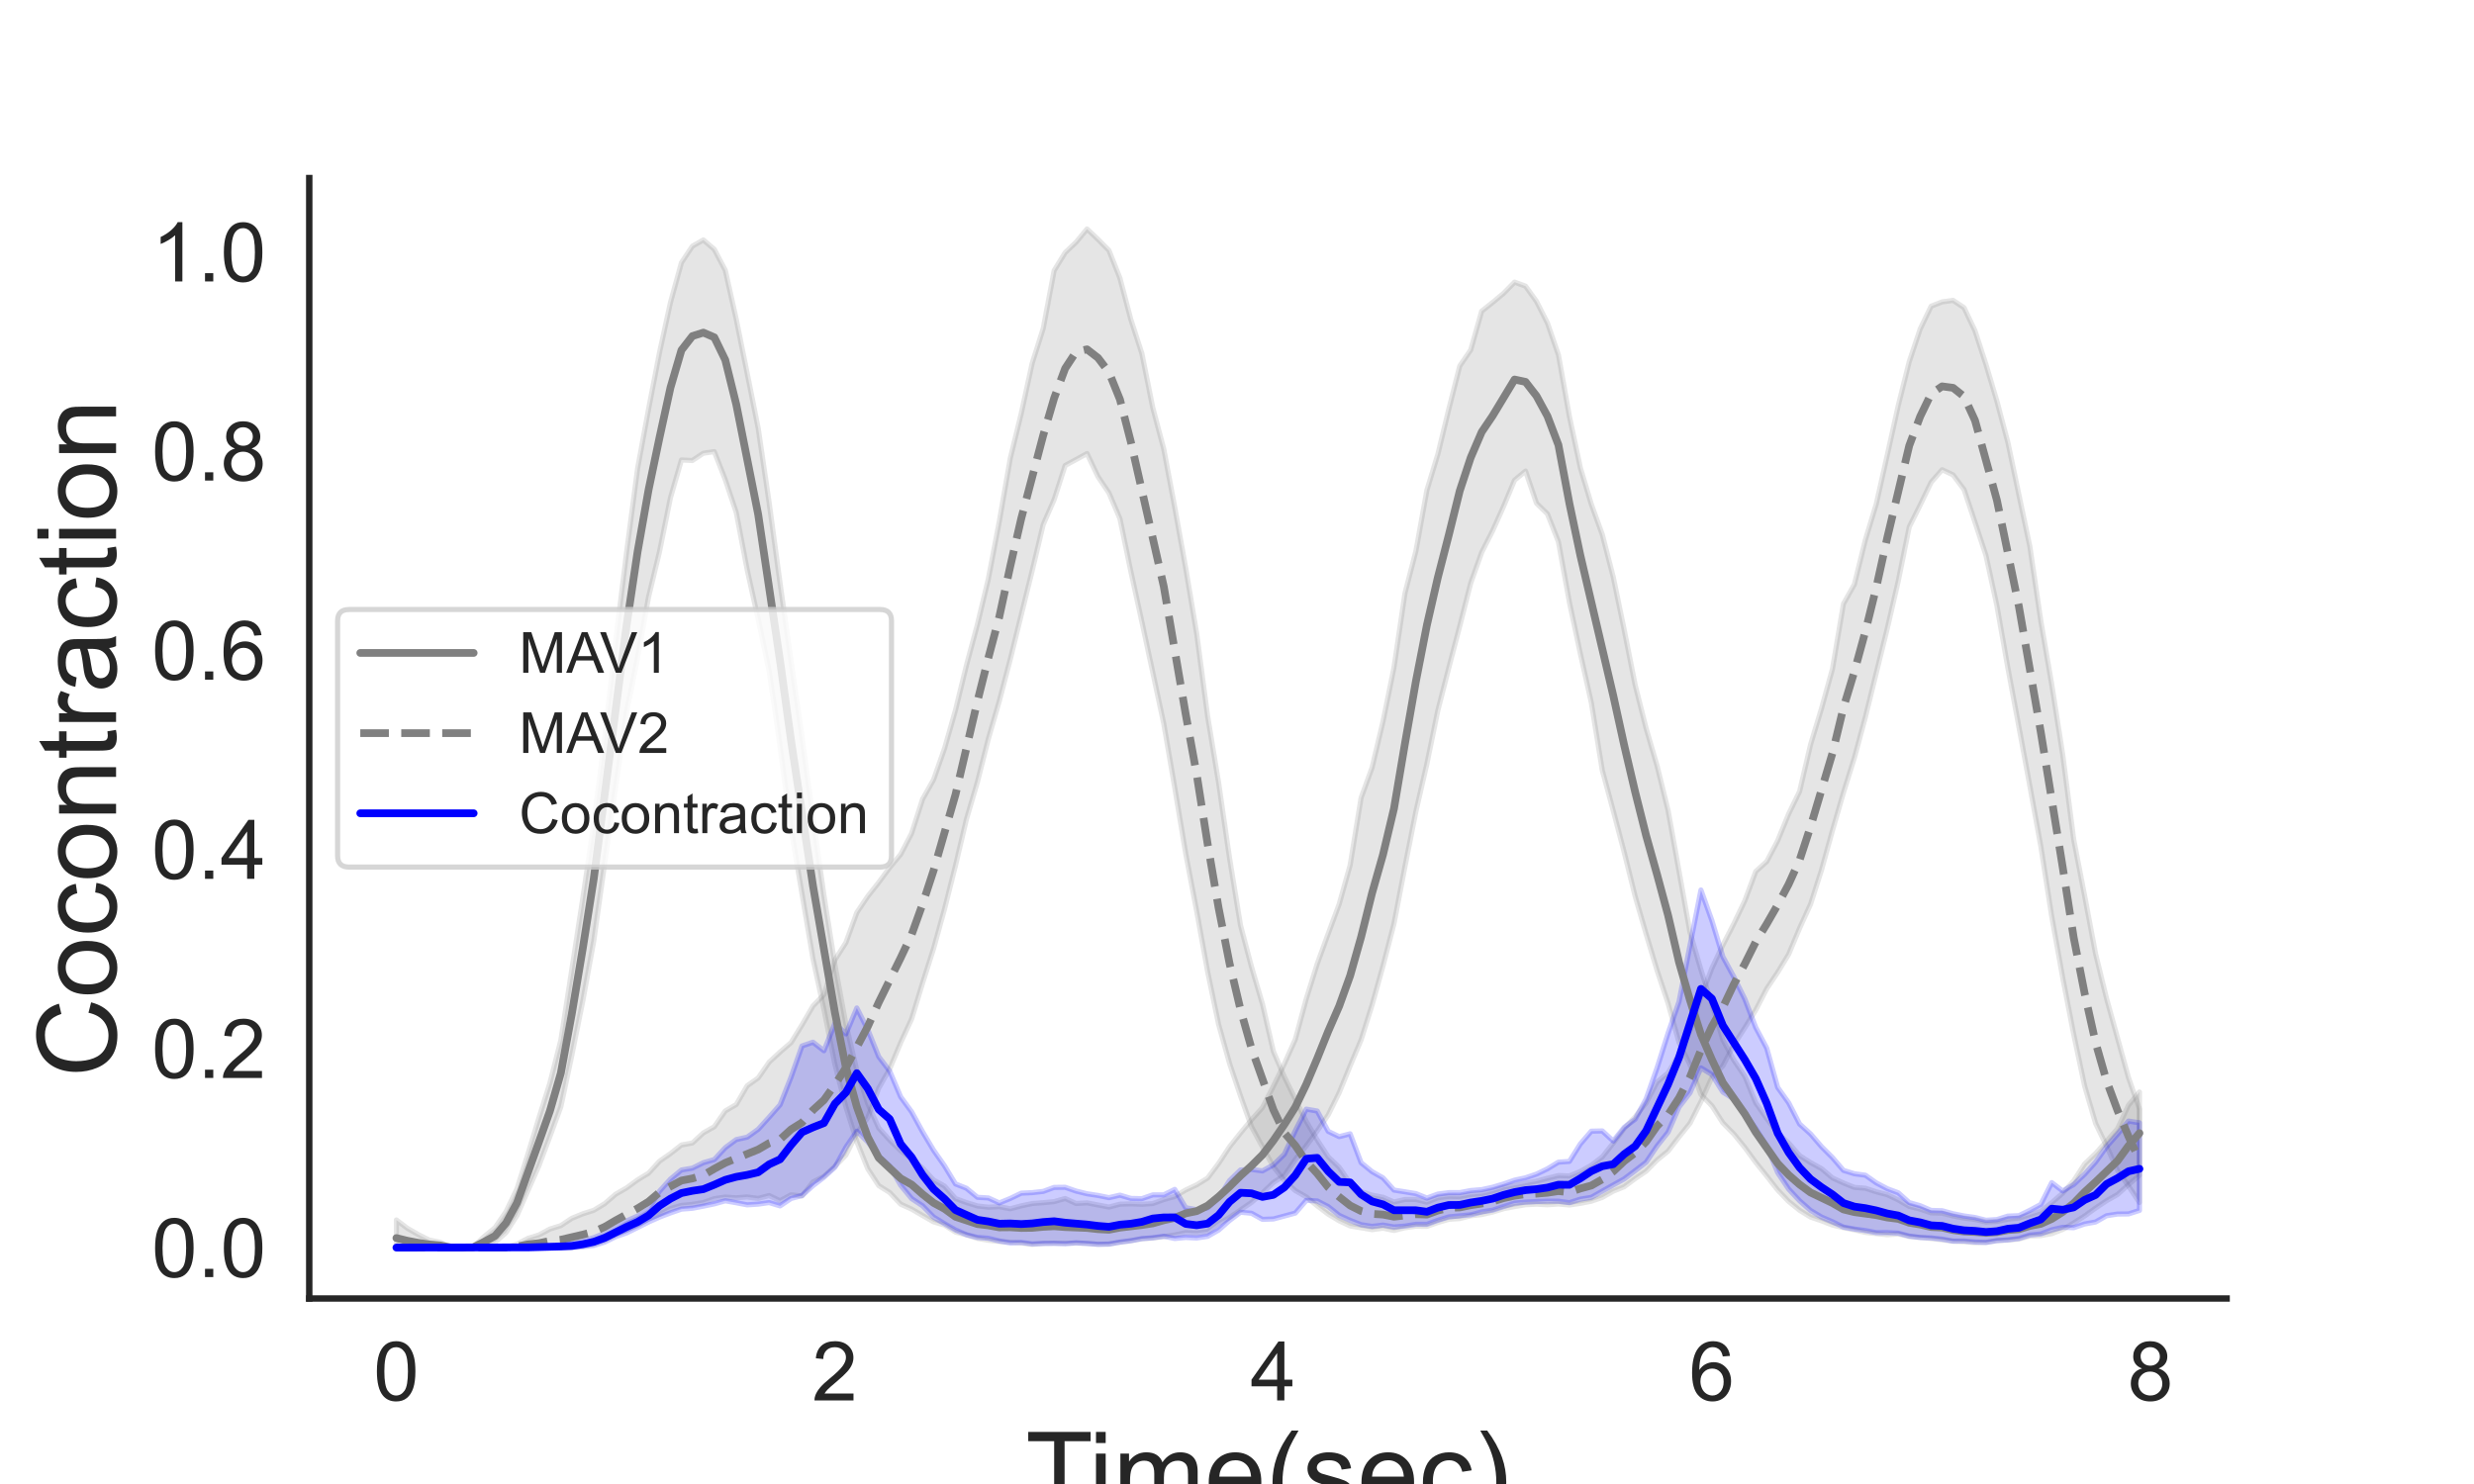 <?xml version="1.0" encoding="utf-8" standalone="no"?>
<!DOCTYPE svg PUBLIC "-//W3C//DTD SVG 1.1//EN"
  "http://www.w3.org/Graphics/SVG/1.1/DTD/svg11.dtd">
<!-- Created with matplotlib (https://matplotlib.org/) -->
<svg height="432pt" version="1.1" viewBox="0 0 720 432" width="720pt" xmlns="http://www.w3.org/2000/svg" xmlns:xlink="http://www.w3.org/1999/xlink">
 <defs>
  <style type="text/css">
*{stroke-linecap:butt;stroke-linejoin:round;}
  </style>
 </defs>
 <g id="figure_1">
  <g id="patch_1">
   <path d="M 0 432 
L 720 432 
L 720 0 
L 0 0 
z
" style="fill:#ffffff;"/>
  </g>
  <g id="axes_1">
   <g id="patch_2">
    <path d="M 90 378 
L 648 378 
L 648 51.84 
L 90 51.84 
z
" style="fill:#ffffff;"/>
   </g>
   <g id="matplotlib.axis_1">
    <g id="xtick_1">
     <g id="text_1">
      <!-- 0 -->
      <defs>
       <path d="M 4.156 35.297 
Q 4.156 48 6.766 55.734 
Q 9.375 63.484 14.516 67.672 
Q 19.672 71.875 27.484 71.875 
Q 33.25 71.875 37.594 69.547 
Q 41.938 67.234 44.766 62.859 
Q 47.609 58.5 49.219 52.219 
Q 50.828 45.953 50.828 35.297 
Q 50.828 22.703 48.234 14.969 
Q 45.656 7.234 40.5 3 
Q 35.359 -1.219 27.484 -1.219 
Q 17.141 -1.219 11.234 6.203 
Q 4.156 15.141 4.156 35.297 
z
M 13.188 35.297 
Q 13.188 17.672 17.312 11.828 
Q 21.438 6 27.484 6 
Q 33.547 6 37.672 11.859 
Q 41.797 17.719 41.797 35.297 
Q 41.797 52.984 37.672 58.781 
Q 33.547 64.594 27.391 64.594 
Q 21.344 64.594 17.719 59.469 
Q 13.188 52.938 13.188 35.297 
z
" id="ArialMT-48"/>
      </defs>
      <g style="fill:#262626;" transform="translate(108.691 407.679)scale(0.24 -0.24)">
       <use xlink:href="#ArialMT-48"/>
      </g>
     </g>
    </g>
    <g id="xtick_2">
     <g id="text_2">
      <!-- 2 -->
      <defs>
       <path d="M 50.344 8.453 
L 50.344 0 
L 3.031 0 
Q 2.938 3.172 4.047 6.109 
Q 5.859 10.938 9.828 15.625 
Q 13.812 20.312 21.344 26.469 
Q 33.016 36.031 37.109 41.625 
Q 41.219 47.219 41.219 52.203 
Q 41.219 57.422 37.469 61 
Q 33.734 64.594 27.734 64.594 
Q 21.391 64.594 17.578 60.781 
Q 13.766 56.984 13.719 50.25 
L 4.688 51.172 
Q 5.609 61.281 11.656 66.578 
Q 17.719 71.875 27.938 71.875 
Q 38.234 71.875 44.234 66.156 
Q 50.25 60.453 50.25 52 
Q 50.25 47.703 48.484 43.547 
Q 46.734 39.406 42.656 34.812 
Q 38.578 30.219 29.109 22.219 
Q 21.188 15.578 18.938 13.203 
Q 16.703 10.844 15.234 8.453 
z
" id="ArialMT-50"/>
      </defs>
      <g style="fill:#262626;" transform="translate(236.306 407.679)scale(0.24 -0.24)">
       <use xlink:href="#ArialMT-50"/>
      </g>
     </g>
    </g>
    <g id="xtick_3">
     <g id="text_3">
      <!-- 4 -->
      <defs>
       <path d="M 32.328 0 
L 32.328 17.141 
L 1.266 17.141 
L 1.266 25.203 
L 33.938 71.578 
L 41.109 71.578 
L 41.109 25.203 
L 50.781 25.203 
L 50.781 17.141 
L 41.109 17.141 
L 41.109 0 
z
M 32.328 25.203 
L 32.328 57.469 
L 9.906 25.203 
z
" id="ArialMT-52"/>
      </defs>
      <g style="fill:#262626;" transform="translate(363.922 407.679)scale(0.24 -0.24)">
       <use xlink:href="#ArialMT-52"/>
      </g>
     </g>
    </g>
    <g id="xtick_4">
     <g id="text_4">
      <!-- 6 -->
      <defs>
       <path d="M 49.75 54.047 
L 41.016 53.375 
Q 39.844 58.547 37.703 60.891 
Q 34.125 64.656 28.906 64.656 
Q 24.703 64.656 21.531 62.312 
Q 17.391 59.281 14.984 53.469 
Q 12.594 47.656 12.5 36.922 
Q 15.672 41.75 20.266 44.094 
Q 24.859 46.438 29.891 46.438 
Q 38.672 46.438 44.844 39.969 
Q 51.031 33.5 51.031 23.25 
Q 51.031 16.5 48.125 10.719 
Q 45.219 4.938 40.141 1.859 
Q 35.062 -1.219 28.609 -1.219 
Q 17.625 -1.219 10.688 6.859 
Q 3.766 14.938 3.766 33.5 
Q 3.766 54.25 11.422 63.672 
Q 18.109 71.875 29.438 71.875 
Q 37.891 71.875 43.281 67.141 
Q 48.688 62.406 49.75 54.047 
z
M 13.875 23.188 
Q 13.875 18.656 15.797 14.5 
Q 17.719 10.359 21.188 8.172 
Q 24.656 6 28.469 6 
Q 34.031 6 38.031 10.484 
Q 42.047 14.984 42.047 22.703 
Q 42.047 30.125 38.078 34.391 
Q 34.125 38.672 28.125 38.672 
Q 22.172 38.672 18.016 34.391 
Q 13.875 30.125 13.875 23.188 
z
" id="ArialMT-54"/>
      </defs>
      <g style="fill:#262626;" transform="translate(491.538 407.679)scale(0.24 -0.24)">
       <use xlink:href="#ArialMT-54"/>
      </g>
     </g>
    </g>
    <g id="xtick_5">
     <g id="text_5">
      <!-- 8 -->
      <defs>
       <path d="M 17.672 38.812 
Q 12.203 40.828 9.562 44.531 
Q 6.938 48.25 6.938 53.422 
Q 6.938 61.234 12.547 66.547 
Q 18.172 71.875 27.484 71.875 
Q 36.859 71.875 42.578 66.422 
Q 48.297 60.984 48.297 53.172 
Q 48.297 48.188 45.672 44.5 
Q 43.062 40.828 37.75 38.812 
Q 44.344 36.672 47.781 31.875 
Q 51.219 27.094 51.219 20.453 
Q 51.219 11.281 44.719 5.031 
Q 38.234 -1.219 27.641 -1.219 
Q 17.047 -1.219 10.547 5.047 
Q 4.047 11.328 4.047 20.703 
Q 4.047 27.688 7.594 32.391 
Q 11.141 37.109 17.672 38.812 
z
M 15.922 53.719 
Q 15.922 48.641 19.188 45.406 
Q 22.469 42.188 27.688 42.188 
Q 32.766 42.188 36.016 45.375 
Q 39.266 48.578 39.266 53.219 
Q 39.266 58.062 35.906 61.359 
Q 32.562 64.656 27.594 64.656 
Q 22.562 64.656 19.234 61.422 
Q 15.922 58.203 15.922 53.719 
z
M 13.094 20.656 
Q 13.094 16.891 14.875 13.375 
Q 16.656 9.859 20.172 7.922 
Q 23.688 6 27.734 6 
Q 34.031 6 38.125 10.047 
Q 42.234 14.109 42.234 20.359 
Q 42.234 26.703 38.016 30.859 
Q 33.797 35.016 27.438 35.016 
Q 21.234 35.016 17.156 30.906 
Q 13.094 26.812 13.094 20.656 
z
" id="ArialMT-56"/>
      </defs>
      <g style="fill:#262626;" transform="translate(619.154 407.679)scale(0.24 -0.24)">
       <use xlink:href="#ArialMT-56"/>
      </g>
     </g>
    </g>
    <g id="text_6">
     <!-- Time(sec) -->
     <defs>
      <path d="M 25.922 0 
L 25.922 63.141 
L 2.344 63.141 
L 2.344 71.578 
L 59.078 71.578 
L 59.078 63.141 
L 35.406 63.141 
L 35.406 0 
z
" id="ArialMT-84"/>
      <path d="M 6.641 61.469 
L 6.641 71.578 
L 15.438 71.578 
L 15.438 61.469 
z
M 6.641 0 
L 6.641 51.859 
L 15.438 51.859 
L 15.438 0 
z
" id="ArialMT-105"/>
      <path d="M 6.594 0 
L 6.594 51.859 
L 14.453 51.859 
L 14.453 44.578 
Q 16.891 48.391 20.938 50.703 
Q 25 53.031 30.172 53.031 
Q 35.938 53.031 39.625 50.641 
Q 43.312 48.25 44.828 43.953 
Q 50.984 53.031 60.844 53.031 
Q 68.562 53.031 72.703 48.75 
Q 76.859 44.484 76.859 35.594 
L 76.859 0 
L 68.109 0 
L 68.109 32.672 
Q 68.109 37.938 67.25 40.25 
Q 66.406 42.578 64.156 43.984 
Q 61.922 45.406 58.891 45.406 
Q 53.422 45.406 49.797 41.766 
Q 46.188 38.141 46.188 30.125 
L 46.188 0 
L 37.406 0 
L 37.406 33.688 
Q 37.406 39.547 35.25 42.469 
Q 33.109 45.406 28.219 45.406 
Q 24.516 45.406 21.359 43.453 
Q 18.219 41.5 16.797 37.734 
Q 15.375 33.984 15.375 26.906 
L 15.375 0 
z
" id="ArialMT-109"/>
      <path d="M 42.094 16.703 
L 51.172 15.578 
Q 49.031 7.625 43.219 3.219 
Q 37.406 -1.172 28.375 -1.172 
Q 17 -1.172 10.328 5.828 
Q 3.656 12.844 3.656 25.484 
Q 3.656 38.578 10.391 45.797 
Q 17.141 53.031 27.875 53.031 
Q 38.281 53.031 44.875 45.953 
Q 51.469 38.875 51.469 26.031 
Q 51.469 25.25 51.422 23.688 
L 12.75 23.688 
Q 13.234 15.141 17.578 10.594 
Q 21.922 6.062 28.422 6.062 
Q 33.25 6.062 36.672 8.594 
Q 40.094 11.141 42.094 16.703 
z
M 13.234 30.906 
L 42.188 30.906 
Q 41.609 37.453 38.875 40.719 
Q 34.672 45.797 27.984 45.797 
Q 21.922 45.797 17.797 41.75 
Q 13.672 37.703 13.234 30.906 
z
" id="ArialMT-101"/>
      <path d="M 23.391 -21.047 
Q 16.109 -11.859 11.078 0.438 
Q 6.062 12.75 6.062 25.922 
Q 6.062 37.547 9.812 48.188 
Q 14.203 60.547 23.391 72.797 
L 29.688 72.797 
Q 23.781 62.641 21.875 58.297 
Q 18.891 51.562 17.188 44.234 
Q 15.094 35.109 15.094 25.875 
Q 15.094 2.391 29.688 -21.047 
z
" id="ArialMT-40"/>
      <path d="M 3.078 15.484 
L 11.766 16.844 
Q 12.5 11.625 15.844 8.844 
Q 19.188 6.062 25.203 6.062 
Q 31.25 6.062 34.172 8.516 
Q 37.109 10.984 37.109 14.312 
Q 37.109 17.281 34.516 19 
Q 32.719 20.172 25.531 21.969 
Q 15.875 24.422 12.141 26.203 
Q 8.406 27.984 6.469 31.125 
Q 4.547 34.281 4.547 38.094 
Q 4.547 41.547 6.125 44.5 
Q 7.719 47.469 10.453 49.422 
Q 12.5 50.922 16.031 51.969 
Q 19.578 53.031 23.641 53.031 
Q 29.734 53.031 34.344 51.266 
Q 38.969 49.516 41.156 46.5 
Q 43.359 43.5 44.188 38.484 
L 35.594 37.312 
Q 35.016 41.312 32.203 43.547 
Q 29.391 45.797 24.266 45.797 
Q 18.219 45.797 15.625 43.797 
Q 13.031 41.797 13.031 39.109 
Q 13.031 37.406 14.109 36.031 
Q 15.188 34.625 17.484 33.688 
Q 18.797 33.203 25.25 31.453 
Q 34.578 28.953 38.25 27.359 
Q 41.938 25.781 44.031 22.75 
Q 46.141 19.734 46.141 15.234 
Q 46.141 10.844 43.578 6.953 
Q 41.016 3.078 36.172 0.953 
Q 31.344 -1.172 25.25 -1.172 
Q 15.141 -1.172 9.844 3.031 
Q 4.547 7.234 3.078 15.484 
z
" id="ArialMT-115"/>
      <path d="M 40.438 19 
L 49.078 17.875 
Q 47.656 8.938 41.812 3.875 
Q 35.984 -1.172 27.484 -1.172 
Q 16.844 -1.172 10.375 5.781 
Q 3.906 12.75 3.906 25.734 
Q 3.906 34.125 6.688 40.422 
Q 9.469 46.734 15.156 49.875 
Q 20.844 53.031 27.547 53.031 
Q 35.984 53.031 41.359 48.75 
Q 46.734 44.484 48.25 36.625 
L 39.703 35.297 
Q 38.484 40.531 35.375 43.156 
Q 32.281 45.797 27.875 45.797 
Q 21.234 45.797 17.078 41.031 
Q 12.938 36.281 12.938 25.984 
Q 12.938 15.531 16.938 10.797 
Q 20.953 6.062 27.391 6.062 
Q 32.562 6.062 36.031 9.234 
Q 39.5 12.406 40.438 19 
z
" id="ArialMT-99"/>
      <path d="M 12.359 -21.047 
L 6.062 -21.047 
Q 20.656 2.391 20.656 25.875 
Q 20.656 35.062 18.562 44.094 
Q 16.891 51.422 13.922 58.156 
Q 12.016 62.547 6.062 72.797 
L 12.359 72.797 
Q 21.531 60.547 25.922 48.188 
Q 29.688 37.547 29.688 25.922 
Q 29.688 12.75 24.625 0.438 
Q 19.578 -11.859 12.359 -21.047 
z
" id="ArialMT-41"/>
     </defs>
     <g style="fill:#262626;" transform="translate(298.495 439.744)scale(0.32 -0.32)">
      <use xlink:href="#ArialMT-84"/>
      <use x="57.334" xlink:href="#ArialMT-105"/>
      <use x="79.551" xlink:href="#ArialMT-109"/>
      <use x="162.852" xlink:href="#ArialMT-101"/>
      <use x="218.467" xlink:href="#ArialMT-40"/>
      <use x="251.768" xlink:href="#ArialMT-115"/>
      <use x="301.768" xlink:href="#ArialMT-101"/>
      <use x="357.383" xlink:href="#ArialMT-99"/>
      <use x="407.383" xlink:href="#ArialMT-41"/>
     </g>
    </g>
   </g>
   <g id="matplotlib.axis_2">
    <g id="ytick_1">
     <g id="text_7">
      <!-- 0.0 -->
      <defs>
       <path d="M 9.078 0 
L 9.078 10.016 
L 19.094 10.016 
L 19.094 0 
z
" id="ArialMT-46"/>
      </defs>
      <g style="fill:#262626;" transform="translate(44.14 371.764)scale(0.24 -0.24)">
       <use xlink:href="#ArialMT-48"/>
       <use x="55.615" xlink:href="#ArialMT-46"/>
       <use x="83.398" xlink:href="#ArialMT-48"/>
      </g>
     </g>
    </g>
    <g id="ytick_2">
     <g id="text_8">
      <!-- 0.2 -->
      <g style="fill:#262626;" transform="translate(44.14 313.796)scale(0.24 -0.24)">
       <use xlink:href="#ArialMT-48"/>
       <use x="55.615" xlink:href="#ArialMT-46"/>
       <use x="83.398" xlink:href="#ArialMT-50"/>
      </g>
     </g>
    </g>
    <g id="ytick_3">
     <g id="text_9">
      <!-- 0.4 -->
      <g style="fill:#262626;" transform="translate(44.14 255.827)scale(0.24 -0.24)">
       <use xlink:href="#ArialMT-48"/>
       <use x="55.615" xlink:href="#ArialMT-46"/>
       <use x="83.398" xlink:href="#ArialMT-52"/>
      </g>
     </g>
    </g>
    <g id="ytick_4">
     <g id="text_10">
      <!-- 0.6 -->
      <g style="fill:#262626;" transform="translate(44.14 197.859)scale(0.24 -0.24)">
       <use xlink:href="#ArialMT-48"/>
       <use x="55.615" xlink:href="#ArialMT-46"/>
       <use x="83.398" xlink:href="#ArialMT-54"/>
      </g>
     </g>
    </g>
    <g id="ytick_5">
     <g id="text_11">
      <!-- 0.8 -->
      <g style="fill:#262626;" transform="translate(44.14 139.89)scale(0.24 -0.24)">
       <use xlink:href="#ArialMT-48"/>
       <use x="55.615" xlink:href="#ArialMT-46"/>
       <use x="83.398" xlink:href="#ArialMT-56"/>
      </g>
     </g>
    </g>
    <g id="ytick_6">
     <g id="text_12">
      <!-- 1.0 -->
      <defs>
       <path d="M 37.25 0 
L 28.469 0 
L 28.469 56 
Q 25.297 52.984 20.141 49.953 
Q 14.984 46.922 10.891 45.406 
L 10.891 53.906 
Q 18.266 57.375 23.781 62.297 
Q 29.297 67.234 31.594 71.875 
L 37.25 71.875 
z
" id="ArialMT-49"/>
      </defs>
      <g style="fill:#262626;" transform="translate(44.14 81.922)scale(0.24 -0.24)">
       <use xlink:href="#ArialMT-49"/>
       <use x="55.615" xlink:href="#ArialMT-46"/>
       <use x="83.398" xlink:href="#ArialMT-48"/>
      </g>
     </g>
    </g>
    <g id="text_13">
     <!-- Cocontraction -->
     <defs>
      <path d="M 58.797 25.094 
L 68.266 22.703 
Q 65.281 11.031 57.547 4.906 
Q 49.812 -1.219 38.625 -1.219 
Q 27.047 -1.219 19.797 3.484 
Q 12.547 8.203 8.766 17.141 
Q 4.984 26.078 4.984 36.328 
Q 4.984 47.516 9.25 55.828 
Q 13.531 64.156 21.406 68.469 
Q 29.297 72.797 38.766 72.797 
Q 49.516 72.797 56.828 67.328 
Q 64.156 61.859 67.047 51.953 
L 57.719 49.75 
Q 55.219 57.562 50.484 61.125 
Q 45.75 64.703 38.578 64.703 
Q 30.328 64.703 24.781 60.734 
Q 19.234 56.781 16.984 50.109 
Q 14.75 43.453 14.75 36.375 
Q 14.75 27.25 17.406 20.438 
Q 20.062 13.625 25.672 10.25 
Q 31.297 6.891 37.844 6.891 
Q 45.797 6.891 51.312 11.469 
Q 56.844 16.062 58.797 25.094 
z
" id="ArialMT-67"/>
      <path d="M 3.328 25.922 
Q 3.328 40.328 11.328 47.266 
Q 18.016 53.031 27.641 53.031 
Q 38.328 53.031 45.109 46.016 
Q 51.906 39.016 51.906 26.656 
Q 51.906 16.656 48.906 10.906 
Q 45.906 5.172 40.156 2 
Q 34.422 -1.172 27.641 -1.172 
Q 16.75 -1.172 10.031 5.812 
Q 3.328 12.797 3.328 25.922 
z
M 12.359 25.922 
Q 12.359 15.969 16.703 11.016 
Q 21.047 6.062 27.641 6.062 
Q 34.188 6.062 38.531 11.031 
Q 42.875 16.016 42.875 26.219 
Q 42.875 35.844 38.5 40.797 
Q 34.125 45.75 27.641 45.75 
Q 21.047 45.75 16.703 40.812 
Q 12.359 35.891 12.359 25.922 
z
" id="ArialMT-111"/>
      <path d="M 6.594 0 
L 6.594 51.859 
L 14.5 51.859 
L 14.5 44.484 
Q 20.219 53.031 31 53.031 
Q 35.688 53.031 39.625 51.344 
Q 43.562 49.656 45.516 46.922 
Q 47.469 44.188 48.25 40.438 
Q 48.734 37.984 48.734 31.891 
L 48.734 0 
L 39.938 0 
L 39.938 31.547 
Q 39.938 36.922 38.906 39.578 
Q 37.891 42.234 35.281 43.812 
Q 32.672 45.406 29.156 45.406 
Q 23.531 45.406 19.453 41.844 
Q 15.375 38.281 15.375 28.328 
L 15.375 0 
z
" id="ArialMT-110"/>
      <path d="M 25.781 7.859 
L 27.047 0.094 
Q 23.344 -0.688 20.406 -0.688 
Q 15.625 -0.688 12.984 0.828 
Q 10.359 2.344 9.281 4.812 
Q 8.203 7.281 8.203 15.188 
L 8.203 45.016 
L 1.766 45.016 
L 1.766 51.859 
L 8.203 51.859 
L 8.203 64.703 
L 16.938 69.969 
L 16.938 51.859 
L 25.781 51.859 
L 25.781 45.016 
L 16.938 45.016 
L 16.938 14.703 
Q 16.938 10.938 17.406 9.859 
Q 17.875 8.797 18.922 8.156 
Q 19.969 7.516 21.922 7.516 
Q 23.391 7.516 25.781 7.859 
z
" id="ArialMT-116"/>
      <path d="M 6.5 0 
L 6.5 51.859 
L 14.406 51.859 
L 14.406 44 
Q 17.438 49.516 20 51.266 
Q 22.562 53.031 25.641 53.031 
Q 30.078 53.031 34.672 50.203 
L 31.641 42.047 
Q 28.422 43.953 25.203 43.953 
Q 22.312 43.953 20.016 42.219 
Q 17.719 40.484 16.75 37.406 
Q 15.281 32.719 15.281 27.156 
L 15.281 0 
z
" id="ArialMT-114"/>
      <path d="M 40.438 6.391 
Q 35.547 2.25 31.031 0.531 
Q 26.516 -1.172 21.344 -1.172 
Q 12.797 -1.172 8.203 3 
Q 3.609 7.172 3.609 13.672 
Q 3.609 17.484 5.344 20.625 
Q 7.078 23.781 9.891 25.688 
Q 12.703 27.594 16.219 28.562 
Q 18.797 29.25 24.031 29.891 
Q 34.672 31.156 39.703 32.906 
Q 39.75 34.719 39.75 35.203 
Q 39.75 40.578 37.25 42.781 
Q 33.891 45.75 27.25 45.75 
Q 21.047 45.75 18.094 43.578 
Q 15.141 41.406 13.719 35.891 
L 5.125 37.062 
Q 6.297 42.578 8.984 45.969 
Q 11.672 49.359 16.75 51.188 
Q 21.828 53.031 28.516 53.031 
Q 35.156 53.031 39.297 51.469 
Q 43.453 49.906 45.406 47.531 
Q 47.359 45.172 48.141 41.547 
Q 48.578 39.312 48.578 33.453 
L 48.578 21.734 
Q 48.578 9.469 49.141 6.219 
Q 49.703 2.984 51.375 0 
L 42.188 0 
Q 40.828 2.734 40.438 6.391 
z
M 39.703 26.031 
Q 34.906 24.078 25.344 22.703 
Q 19.922 21.922 17.672 20.938 
Q 15.438 19.969 14.203 18.094 
Q 12.984 16.219 12.984 13.922 
Q 12.984 10.406 15.641 8.062 
Q 18.312 5.719 23.438 5.719 
Q 28.516 5.719 32.469 7.938 
Q 36.422 10.156 38.281 14.016 
Q 39.703 17 39.703 22.797 
z
" id="ArialMT-97"/>
     </defs>
     <g style="fill:#262626;" transform="translate(33.78 313.632)rotate(-90)scale(0.32 -0.32)">
      <use xlink:href="#ArialMT-67"/>
      <use x="72.217" xlink:href="#ArialMT-111"/>
      <use x="127.832" xlink:href="#ArialMT-99"/>
      <use x="177.832" xlink:href="#ArialMT-111"/>
      <use x="233.447" xlink:href="#ArialMT-110"/>
      <use x="289.062" xlink:href="#ArialMT-116"/>
      <use x="316.846" xlink:href="#ArialMT-114"/>
      <use x="350.146" xlink:href="#ArialMT-97"/>
      <use x="405.762" xlink:href="#ArialMT-99"/>
      <use x="455.762" xlink:href="#ArialMT-116"/>
      <use x="483.545" xlink:href="#ArialMT-105"/>
      <use x="505.762" xlink:href="#ArialMT-111"/>
      <use x="561.377" xlink:href="#ArialMT-110"/>
     </g>
    </g>
   </g>
   <g id="PolyCollection_1">
    <defs>
     <path d="M 115.364 -76.861 
L 115.364 -68.825 
L 118.554 -68.825 
L 121.744 -68.825 
L 124.935 -68.825 
L 128.125 -68.825 
L 131.316 -68.825 
L 134.506 -68.825 
L 137.696 -68.825 
L 140.887 -69.262 
L 144.077 -70.348 
L 147.268 -73.19 
L 150.458 -78.152 
L 153.648 -85.452 
L 156.839 -92.646 
L 160.029 -101.156 
L 163.22 -109.811 
L 166.41 -124.77 
L 169.6 -140.563 
L 172.791 -158.014 
L 175.981 -180.712 
L 179.172 -202.959 
L 182.362 -224.78 
L 185.552 -240.626 
L 188.743 -258.196 
L 191.933 -271.415 
L 195.123 -287.113 
L 198.314 -298.102 
L 201.504 -297.949 
L 204.695 -300.064 
L 207.885 -300.536 
L 211.075 -292.352 
L 214.266 -282.824 
L 217.456 -266.118 
L 220.647 -251.749 
L 223.837 -236.642 
L 227.027 -214.731 
L 230.218 -190.884 
L 233.408 -171.826 
L 236.599 -152.95 
L 239.789 -138.156 
L 242.979 -122.156 
L 246.17 -109.776 
L 249.36 -99.648 
L 252.551 -91.746 
L 255.741 -86.856 
L 258.931 -84.846 
L 262.122 -81.46 
L 265.312 -80.015 
L 268.503 -78.15 
L 271.693 -76.326 
L 274.883 -75.371 
L 278.074 -73.344 
L 281.264 -72.5 
L 284.455 -71.505 
L 287.645 -70.95 
L 290.835 -70.594 
L 294.026 -70.407 
L 297.216 -70.155 
L 300.407 -69.733 
L 303.597 -70.044 
L 306.787 -70.095 
L 309.978 -70.07 
L 313.168 -70.148 
L 316.358 -70.039 
L 319.549 -69.789 
L 322.739 -69.843 
L 325.93 -70.369 
L 329.12 -70.794 
L 332.31 -71.367 
L 335.501 -71.587 
L 338.691 -72.015 
L 341.882 -72.51 
L 345.072 -73.179 
L 348.262 -73.037 
L 351.453 -73.454 
L 354.643 -75.866 
L 357.834 -77.574 
L 361.024 -79.782 
L 364.214 -81.959 
L 367.405 -84.711 
L 370.595 -87.764 
L 373.786 -89.824 
L 376.976 -94.527 
L 380.166 -98.444 
L 383.357 -102.775 
L 386.547 -107.459 
L 389.738 -113.909 
L 392.928 -121.714 
L 396.118 -129.293 
L 399.309 -139.426 
L 402.499 -150.846 
L 405.69 -163.144 
L 408.88 -179.741 
L 412.07 -195.817 
L 415.261 -209.623 
L 418.451 -225.175 
L 421.642 -237.6 
L 424.832 -249.769 
L 428.022 -262.269 
L 431.213 -271.206 
L 434.403 -277.507 
L 437.593 -284.617 
L 440.784 -292.234 
L 443.974 -294.867 
L 447.165 -285.5 
L 450.355 -282.392 
L 453.545 -274.282 
L 456.736 -256.717 
L 459.926 -241.719 
L 463.117 -227.468 
L 466.307 -207.759 
L 469.497 -195.994 
L 472.688 -183.897 
L 475.878 -171.083 
L 479.069 -160.087 
L 482.259 -149.491 
L 485.449 -139.946 
L 488.64 -128.517 
L 491.83 -122.066 
L 495.021 -113.364 
L 498.211 -110.092 
L 501.401 -105.119 
L 504.592 -101.905 
L 507.782 -97.974 
L 510.973 -93.627 
L 514.163 -89.649 
L 517.353 -85.592 
L 520.544 -82.259 
L 523.734 -79.678 
L 526.925 -77.699 
L 530.115 -76.622 
L 533.305 -75.373 
L 536.496 -74.61 
L 539.686 -73.978 
L 542.877 -73.244 
L 546.067 -72.882 
L 549.257 -72.561 
L 552.448 -72.79 
L 555.638 -72.028 
L 558.828 -71.77 
L 562.019 -71.441 
L 565.209 -71.087 
L 568.4 -70.664 
L 571.59 -70.536 
L 574.78 -70.248 
L 577.971 -70.323 
L 581.161 -70.836 
L 584.352 -71.016 
L 587.542 -71.302 
L 590.732 -72.197 
L 593.923 -72.312 
L 597.113 -72.876 
L 600.304 -74.113 
L 603.494 -75.997 
L 606.684 -78.022 
L 609.875 -80.33 
L 613.065 -82.46 
L 616.256 -84.274 
L 619.446 -87.156 
L 622.636 -89.864 
L 622.636 -114.107 
L 622.636 -114.107 
L 619.446 -110.274 
L 616.256 -103.405 
L 613.065 -99.779 
L 609.875 -96.204 
L 606.684 -93.16 
L 603.494 -88.243 
L 600.304 -84.675 
L 597.113 -81.89 
L 593.923 -79.387 
L 590.732 -78.366 
L 587.542 -77.404 
L 584.352 -77.09 
L 581.161 -76.456 
L 577.971 -76.272 
L 574.78 -77.006 
L 571.59 -77.416 
L 568.4 -78.031 
L 565.209 -78.83 
L 562.019 -78.915 
L 558.828 -79.999 
L 555.638 -80.812 
L 552.448 -82.681 
L 549.257 -84.217 
L 546.067 -85.051 
L 542.877 -86.099 
L 539.686 -86.349 
L 536.496 -87.622 
L 533.305 -89.092 
L 530.115 -91.795 
L 526.925 -93.554 
L 523.734 -95.597 
L 520.544 -99.267 
L 517.353 -102.106 
L 514.163 -106.377 
L 510.973 -110.917 
L 507.782 -118.7 
L 504.592 -123.362 
L 501.401 -129.269 
L 498.211 -139.656 
L 495.021 -149.696 
L 491.83 -160.611 
L 488.64 -178.374 
L 485.449 -196.104 
L 482.259 -209.055 
L 479.069 -219.955 
L 475.878 -232.609 
L 472.688 -248.654 
L 469.497 -264.031 
L 466.307 -276.406 
L 463.117 -285.204 
L 459.926 -295.811 
L 456.736 -310.77 
L 453.545 -328.692 
L 450.355 -337.947 
L 447.165 -344.26 
L 443.974 -348.695 
L 440.784 -349.878 
L 437.593 -346.621 
L 434.403 -343.956 
L 431.213 -341.428 
L 428.022 -330.126 
L 424.832 -325.474 
L 421.642 -312.904 
L 418.451 -299.757 
L 415.261 -289.291 
L 412.07 -271.591 
L 408.88 -259.3 
L 405.69 -237.694 
L 402.499 -221.995 
L 399.309 -208.535 
L 396.118 -199.753 
L 392.928 -180.162 
L 389.738 -168.802 
L 386.547 -160.213 
L 383.357 -151.446 
L 380.166 -141.257 
L 376.976 -129.456 
L 373.786 -122.32 
L 370.595 -115.802 
L 367.405 -109.567 
L 364.214 -106.036 
L 361.024 -102.177 
L 357.834 -98.168 
L 354.643 -93.313 
L 351.453 -89.054 
L 348.262 -87.087 
L 345.072 -85.582 
L 341.882 -83.699 
L 338.691 -82.79 
L 335.501 -81.641 
L 332.31 -81.42 
L 329.12 -81.555 
L 325.93 -81.45 
L 322.739 -80.62 
L 319.549 -81.22 
L 316.358 -81.843 
L 313.168 -81.658 
L 309.978 -83.106 
L 306.787 -82.199 
L 303.597 -81.885 
L 300.407 -81.644 
L 297.216 -80.972 
L 294.026 -80.119 
L 290.835 -80.737 
L 287.645 -80.58 
L 284.455 -80.945 
L 281.264 -81.93 
L 278.074 -83.098 
L 274.883 -86.724 
L 271.693 -88.49 
L 268.503 -91.942 
L 265.312 -94.655 
L 262.122 -97.008 
L 258.931 -100.094 
L 255.741 -103.615 
L 252.551 -110.688 
L 249.36 -120.421 
L 246.17 -133.949 
L 242.979 -151.196 
L 239.789 -171.343 
L 236.599 -193.833 
L 233.408 -217.549 
L 230.218 -239.693 
L 227.027 -262.165 
L 223.837 -285.714 
L 220.647 -307.376 
L 217.456 -323.299 
L 214.266 -339.068 
L 211.075 -353.317 
L 207.885 -359.411 
L 204.695 -362.153 
L 201.504 -360.33 
L 198.314 -355.532 
L 195.123 -343.955 
L 191.933 -329.354 
L 188.743 -312.875 
L 185.552 -295.595 
L 182.362 -271.288 
L 179.172 -245.222 
L 175.981 -217.183 
L 172.791 -191.981 
L 169.6 -170.451 
L 166.41 -149.74 
L 163.22 -129.201 
L 160.029 -116.719 
L 156.839 -106.559 
L 153.648 -96.056 
L 150.458 -85.929 
L 147.268 -79.284 
L 144.077 -74.614 
L 140.887 -71.995 
L 137.696 -69.018 
L 134.506 -68.825 
L 131.316 -68.825 
L 128.125 -70.375 
L 124.935 -71 
L 121.744 -72.609 
L 118.554 -74.447 
L 115.364 -76.861 
z
" id="m051b52afb5" style="stroke:#808080;stroke-opacity:0.2;stroke-width:1.5;"/>
    </defs>
    <g clip-path="url(#p59e56e8d06)">
     <use style="fill:#808080;fill-opacity:0.2;stroke:#808080;stroke-opacity:0.2;stroke-width:1.5;" x="0" xlink:href="#m051b52afb5" y="432"/>
    </g>
   </g>
   <g id="PolyCollection_2">
    <defs>
     <path d="M 115.364 -68.825 
L 115.364 -68.825 
L 118.554 -68.825 
L 121.744 -68.825 
L 124.935 -68.825 
L 128.125 -68.825 
L 131.316 -68.825 
L 134.506 -68.825 
L 137.696 -68.825 
L 140.887 -68.825 
L 144.077 -68.825 
L 147.268 -68.825 
L 150.458 -68.825 
L 153.648 -68.825 
L 156.839 -68.825 
L 160.029 -68.825 
L 163.22 -68.825 
L 166.41 -68.882 
L 169.6 -69.178 
L 172.791 -69.74 
L 175.981 -70.852 
L 179.172 -72.406 
L 182.362 -73.895 
L 185.552 -75.221 
L 188.743 -77.183 
L 191.933 -78.523 
L 195.123 -80.193 
L 198.314 -81.097 
L 201.504 -81.398 
L 204.695 -81.943 
L 207.885 -83.073 
L 211.075 -83.534 
L 214.266 -83.306 
L 217.456 -83.564 
L 220.647 -83.132 
L 223.837 -83.973 
L 227.027 -82.458 
L 230.218 -84.189 
L 233.408 -83.838 
L 236.599 -87.922 
L 239.789 -89.565 
L 242.979 -92.463 
L 246.17 -95.736 
L 249.36 -102.089 
L 252.551 -106.655 
L 255.741 -115.234 
L 258.931 -120.854 
L 262.122 -128.471 
L 265.312 -135.395 
L 268.503 -145.856 
L 271.693 -155.849 
L 274.883 -167.372 
L 278.074 -180.028 
L 281.264 -193.517 
L 284.455 -204.352 
L 287.645 -216.949 
L 290.835 -227.964 
L 294.026 -240.139 
L 297.216 -253.042 
L 300.407 -265.92 
L 303.597 -279.291 
L 306.787 -286.568 
L 309.978 -296.489 
L 313.168 -298.224 
L 316.358 -299.969 
L 319.549 -293.233 
L 322.739 -288.497 
L 325.93 -281.018 
L 329.12 -265.578 
L 332.31 -251.019 
L 335.501 -236.207 
L 338.691 -221.302 
L 341.882 -202.73 
L 345.072 -183.561 
L 348.262 -166.804 
L 351.453 -149.145 
L 354.643 -133.807 
L 357.834 -122.425 
L 361.024 -112.947 
L 364.214 -104.02 
L 367.405 -98.161 
L 370.595 -92.351 
L 373.786 -88.338 
L 376.976 -85.399 
L 380.166 -83.576 
L 383.357 -80.973 
L 386.547 -78.551 
L 389.738 -76.619 
L 392.928 -75.124 
L 396.118 -74.592 
L 399.309 -74.039 
L 402.499 -74.474 
L 405.69 -73.806 
L 408.88 -74.6 
L 412.07 -75.049 
L 415.261 -74.997 
L 418.451 -76.13 
L 421.642 -77.058 
L 424.832 -77.274 
L 428.022 -78.075 
L 431.213 -78.43 
L 434.403 -79.175 
L 437.593 -80.145 
L 440.784 -80.753 
L 443.974 -81.302 
L 447.165 -81.452 
L 450.355 -81.287 
L 453.545 -81.508 
L 456.736 -81.216 
L 459.926 -81.695 
L 463.117 -82.321 
L 466.307 -83.438 
L 469.497 -85.245 
L 472.688 -86.535 
L 475.878 -88.906 
L 479.069 -91.059 
L 482.259 -94.301 
L 485.449 -96.902 
L 488.64 -101.041 
L 491.83 -105.001 
L 495.021 -111.305 
L 498.211 -118.364 
L 501.401 -121.717 
L 504.592 -127.83 
L 507.782 -132.808 
L 510.973 -137.982 
L 514.163 -144.178 
L 517.353 -148.95 
L 520.544 -154.189 
L 523.734 -161.807 
L 526.925 -168.791 
L 530.115 -178.751 
L 533.305 -190.261 
L 536.496 -201.25 
L 539.686 -211.427 
L 542.877 -223.257 
L 546.067 -236.204 
L 549.257 -249.083 
L 552.448 -262.869 
L 555.638 -278.613 
L 558.828 -284.99 
L 562.019 -291.619 
L 565.209 -295.263 
L 568.4 -293.756 
L 571.59 -289.491 
L 574.78 -279.968 
L 577.971 -270.287 
L 581.161 -255.639 
L 584.352 -237.53 
L 587.542 -220.492 
L 590.732 -203.253 
L 593.923 -185.718 
L 597.113 -165.205 
L 600.304 -147.406 
L 603.494 -130.937 
L 606.684 -115.865 
L 609.875 -104.967 
L 613.065 -98.389 
L 616.256 -91.29 
L 619.446 -86.768 
L 622.636 -81.948 
L 622.636 -109.185 
L 622.636 -109.185 
L 619.446 -118.3 
L 616.256 -129.83 
L 613.065 -141.345 
L 609.875 -154.338 
L 606.684 -171.217 
L 603.494 -187.692 
L 600.304 -212.294 
L 597.113 -232.718 
L 593.923 -251.316 
L 590.732 -272.96 
L 587.542 -288.024 
L 584.352 -303.195 
L 581.161 -315.194 
L 577.971 -325.898 
L 574.78 -335.7 
L 571.59 -342.429 
L 568.4 -344.557 
L 565.209 -344.125 
L 562.019 -342.861 
L 558.828 -336.235 
L 555.638 -326.709 
L 552.448 -313.959 
L 549.257 -299.578 
L 546.067 -285.378 
L 542.877 -274.847 
L 539.686 -261.902 
L 536.496 -256.219 
L 533.305 -237.318 
L 530.115 -225.775 
L 526.925 -215.272 
L 523.734 -201.624 
L 520.544 -195.05 
L 517.353 -187.275 
L 514.163 -181.205 
L 510.973 -178.313 
L 507.782 -169.77 
L 504.592 -163.105 
L 501.401 -156.885 
L 498.211 -150.155 
L 495.021 -141.809 
L 491.83 -131.881 
L 488.64 -125.106 
L 485.449 -119.674 
L 482.259 -117.028 
L 479.069 -110.92 
L 475.878 -106.876 
L 472.688 -103.477 
L 469.497 -99.225 
L 466.307 -95.227 
L 463.117 -92.78 
L 459.926 -90.996 
L 456.736 -89.679 
L 453.545 -89.794 
L 450.355 -89.002 
L 447.165 -88.164 
L 443.974 -87.546 
L 440.784 -86.906 
L 437.593 -86.318 
L 434.403 -85.273 
L 431.213 -84.506 
L 428.022 -84.26 
L 424.832 -83.678 
L 421.642 -83.742 
L 418.451 -83.305 
L 415.261 -82.025 
L 412.07 -82.84 
L 408.88 -82.821 
L 405.69 -82.091 
L 402.499 -83.474 
L 399.309 -84.08 
L 396.118 -85.131 
L 392.928 -87.581 
L 389.738 -92.203 
L 386.547 -95.248 
L 383.357 -100.151 
L 380.166 -105.535 
L 376.976 -111.976 
L 373.786 -118.51 
L 370.595 -125.918 
L 367.405 -139.761 
L 364.214 -150.575 
L 361.024 -162.648 
L 357.834 -182.162 
L 354.643 -204.161 
L 351.453 -223.487 
L 348.262 -247.573 
L 345.072 -266.63 
L 341.882 -284.318 
L 338.691 -301.283 
L 335.501 -313.268 
L 332.31 -329.117 
L 329.12 -338.945 
L 325.93 -351.02 
L 322.739 -359.089 
L 319.549 -362.313 
L 316.358 -365.335 
L 313.168 -361.492 
L 309.978 -358.446 
L 306.787 -353.249 
L 303.597 -336.364 
L 300.407 -326.311 
L 297.216 -311.654 
L 294.026 -298.611 
L 290.835 -280.243 
L 287.645 -263.506 
L 284.455 -250.211 
L 281.264 -238.325 
L 278.074 -225.287 
L 274.883 -214.115 
L 271.693 -205.029 
L 268.503 -199.38 
L 265.312 -189.425 
L 262.122 -183.292 
L 258.931 -179.449 
L 255.741 -175.13 
L 252.551 -171.093 
L 249.36 -166.344 
L 246.17 -157.593 
L 242.979 -152.569 
L 239.789 -142.455 
L 236.599 -139.153 
L 233.408 -133.649 
L 230.218 -128.489 
L 227.027 -125.74 
L 223.837 -122.792 
L 220.647 -118.194 
L 217.456 -115.932 
L 214.266 -110.46 
L 211.075 -108.598 
L 207.885 -104.004 
L 204.695 -102.206 
L 201.504 -99.258 
L 198.314 -98.689 
L 195.123 -96.178 
L 191.933 -93.957 
L 188.743 -90.47 
L 185.552 -88.531 
L 182.362 -86.203 
L 179.172 -84.357 
L 175.981 -81.599 
L 172.791 -79.671 
L 169.6 -78.644 
L 166.41 -77.341 
L 163.22 -75.217 
L 160.029 -74.221 
L 156.839 -72.498 
L 153.648 -71.497 
L 150.458 -69.825 
L 147.268 -68.896 
L 144.077 -68.873 
L 140.887 -68.825 
L 137.696 -68.825 
L 134.506 -68.825 
L 131.316 -68.825 
L 128.125 -68.825 
L 124.935 -68.825 
L 121.744 -68.825 
L 118.554 -68.825 
L 115.364 -68.825 
z
" id="m633373e334" style="stroke:#808080;stroke-opacity:0.2;stroke-width:1.5;"/>
    </defs>
    <g clip-path="url(#p59e56e8d06)">
     <use style="fill:#808080;fill-opacity:0.2;stroke:#808080;stroke-opacity:0.2;stroke-width:1.5;" x="0" xlink:href="#m633373e334" y="432"/>
    </g>
   </g>
   <g id="PolyCollection_3">
    <defs>
     <path d="M 115.364 -68.825 
L 115.364 -68.825 
L 118.554 -68.825 
L 121.744 -68.825 
L 124.935 -68.825 
L 128.125 -68.825 
L 131.316 -68.825 
L 134.506 -68.825 
L 137.696 -68.825 
L 140.887 -68.825 
L 144.077 -68.825 
L 147.268 -68.825 
L 150.458 -68.825 
L 153.648 -68.825 
L 156.839 -68.825 
L 160.029 -68.825 
L 163.22 -68.825 
L 166.41 -68.839 
L 169.6 -69.059 
L 172.791 -69.418 
L 175.981 -70.412 
L 179.172 -71.977 
L 182.362 -73.104 
L 185.552 -74.659 
L 188.743 -76.266 
L 191.933 -77.697 
L 195.123 -78.917 
L 198.314 -80.018 
L 201.504 -80.266 
L 204.695 -80.879 
L 207.885 -81.547 
L 211.075 -82.438 
L 214.266 -81.873 
L 217.456 -81.261 
L 220.647 -81.465 
L 223.837 -81.926 
L 227.027 -80.957 
L 230.218 -83.114 
L 233.408 -83.967 
L 236.599 -86.85 
L 239.789 -89.305 
L 242.979 -92.205 
L 246.17 -98.01 
L 249.36 -102.704 
L 252.551 -99.578 
L 255.741 -95.447 
L 258.931 -92.547 
L 262.122 -86.971 
L 265.312 -83.079 
L 268.503 -80.975 
L 271.693 -77.719 
L 274.883 -75.782 
L 278.074 -73.949 
L 281.264 -72.578 
L 284.455 -71.782 
L 287.645 -71.543 
L 290.835 -70.748 
L 294.026 -70.16 
L 297.216 -70.323 
L 300.407 -69.902 
L 303.597 -70.03 
L 306.787 -70.059 
L 309.978 -69.935 
L 313.168 -70.212 
L 316.358 -70.019 
L 319.549 -69.768 
L 322.739 -69.846 
L 325.93 -70.418 
L 329.12 -70.83 
L 332.31 -71.427 
L 335.501 -71.685 
L 338.691 -72.12 
L 341.882 -71.464 
L 345.072 -71.77 
L 348.262 -71.614 
L 351.453 -72.101 
L 354.643 -73.916 
L 357.834 -76.72 
L 361.024 -79.117 
L 364.214 -78.814 
L 367.405 -77.035 
L 370.595 -77.149 
L 373.786 -78.001 
L 376.976 -78.869 
L 380.166 -82.571 
L 383.357 -82.401 
L 386.547 -80.756 
L 389.738 -78.207 
L 392.928 -76.745 
L 396.118 -75.497 
L 399.309 -74.998 
L 402.499 -75.38 
L 405.69 -74.827 
L 408.88 -75.091 
L 412.07 -75.605 
L 415.261 -75.599 
L 418.451 -76.767 
L 421.642 -77.758 
L 424.832 -78.068 
L 428.022 -78.361 
L 431.213 -79.216 
L 434.403 -79.722 
L 437.593 -80.771 
L 440.784 -81.768 
L 443.974 -82.064 
L 447.165 -82.227 
L 450.355 -82.35 
L 453.545 -82.33 
L 456.736 -81.888 
L 459.926 -82.921 
L 463.117 -83.445 
L 466.307 -85.255 
L 469.497 -87.042 
L 472.688 -88.811 
L 475.878 -91.221 
L 479.069 -93.665 
L 482.259 -98.39 
L 485.449 -102.399 
L 488.64 -109.722 
L 491.83 -113.856 
L 495.021 -121.141 
L 498.211 -119.178 
L 501.401 -114.1 
L 504.592 -112.073 
L 507.782 -107.869 
L 510.973 -103.482 
L 514.163 -98.4 
L 517.353 -90.64 
L 520.544 -85.856 
L 523.734 -82.448 
L 526.925 -79.626 
L 530.115 -77.711 
L 533.305 -76.339 
L 536.496 -74.789 
L 539.686 -74.217 
L 542.877 -73.784 
L 546.067 -73.171 
L 549.257 -73.188 
L 552.448 -73.024 
L 555.638 -72.177 
L 558.828 -71.761 
L 562.019 -71.644 
L 565.209 -71.29 
L 568.4 -70.712 
L 571.59 -70.741 
L 574.78 -70.456 
L 577.971 -70.329 
L 581.161 -70.857 
L 584.352 -71.072 
L 587.542 -71.484 
L 590.732 -72.484 
L 593.923 -72.805 
L 597.113 -74 
L 600.304 -74.733 
L 603.494 -74.613 
L 606.684 -75.696 
L 609.875 -76.274 
L 613.065 -78.09 
L 616.256 -78.583 
L 619.446 -78.622 
L 622.636 -79.637 
L 622.636 -105.155 
L 622.636 -105.155 
L 619.446 -105.644 
L 616.256 -101.833 
L 613.065 -98.179 
L 609.875 -93.73 
L 606.684 -90.195 
L 603.494 -87.167 
L 600.304 -85.292 
L 597.113 -87.738 
L 593.923 -81.382 
L 590.732 -79.664 
L 587.542 -78.11 
L 584.352 -77.984 
L 581.161 -76.979 
L 577.971 -76.776 
L 574.78 -77.58 
L 571.59 -78.035 
L 568.4 -78.674 
L 565.209 -79.552 
L 562.019 -79.639 
L 558.828 -81.012 
L 555.638 -81.924 
L 552.448 -84.77 
L 549.257 -85.954 
L 546.067 -87.648 
L 542.877 -89.89 
L 539.686 -90.312 
L 536.496 -91.292 
L 533.305 -95.01 
L 530.115 -98.198 
L 526.925 -101.909 
L 523.734 -104.801 
L 520.544 -110.975 
L 517.353 -115.435 
L 514.163 -126.874 
L 510.973 -132.894 
L 507.782 -141.205 
L 504.592 -147.633 
L 501.401 -153.487 
L 498.211 -164.013 
L 495.021 -172.913 
L 491.83 -156.779 
L 488.64 -140.417 
L 485.449 -131.203 
L 482.259 -121.149 
L 479.069 -112.102 
L 475.878 -106.188 
L 472.688 -103.822 
L 469.497 -99.841 
L 466.307 -102.778 
L 463.117 -102.706 
L 459.926 -98.991 
L 456.736 -93.901 
L 453.545 -93.689 
L 450.355 -91.754 
L 447.165 -90.212 
L 443.974 -89.135 
L 440.784 -88.448 
L 437.593 -87.339 
L 434.403 -86.391 
L 431.213 -85.693 
L 428.022 -85.428 
L 424.832 -84.819 
L 421.642 -84.815 
L 418.451 -84.392 
L 415.261 -83.245 
L 412.07 -84.529 
L 408.88 -85.053 
L 405.69 -85.558 
L 402.499 -89.11 
L 399.309 -90.927 
L 396.118 -93.528 
L 392.928 -101.939 
L 389.738 -101.117 
L 386.547 -102.657 
L 383.357 -108.569 
L 380.166 -109.127 
L 376.976 -102.857 
L 373.786 -96.007 
L 370.595 -92.887 
L 367.405 -91.133 
L 364.214 -91.577 
L 361.024 -91.412 
L 357.834 -88.326 
L 354.643 -83.274 
L 351.453 -80.395 
L 348.262 -79.852 
L 345.072 -80.423 
L 341.882 -85.759 
L 338.691 -84.169 
L 335.501 -84.165 
L 332.31 -83.06 
L 329.12 -83.134 
L 325.93 -84.09 
L 322.739 -83.352 
L 319.549 -84.001 
L 316.358 -84.489 
L 313.168 -85.274 
L 309.978 -86.376 
L 306.787 -86.339 
L 303.597 -85.175 
L 300.407 -84.819 
L 297.216 -84.663 
L 294.026 -83.126 
L 290.835 -81.818 
L 287.645 -83.269 
L 284.455 -83.464 
L 281.264 -86.092 
L 278.074 -87.346 
L 274.883 -92.624 
L 271.693 -97.161 
L 268.503 -102.512 
L 265.312 -108.326 
L 262.122 -112.704 
L 258.931 -120.189 
L 255.741 -124.382 
L 252.551 -132.273 
L 249.36 -138.573 
L 246.17 -131.015 
L 242.979 -134.109 
L 239.789 -126.12 
L 236.599 -128.607 
L 233.408 -127.514 
L 230.218 -118.451 
L 227.027 -110.389 
L 223.837 -106.769 
L 220.647 -103.251 
L 217.456 -100.968 
L 214.266 -100.265 
L 211.075 -97.893 
L 207.885 -94.445 
L 204.695 -93.527 
L 201.504 -91.947 
L 198.314 -91.404 
L 195.123 -88.761 
L 191.933 -85.247 
L 188.743 -79.983 
L 185.552 -78.011 
L 182.362 -76.576 
L 179.172 -74.665 
L 175.981 -72.991 
L 172.791 -71.705 
L 169.6 -70.808 
L 166.41 -70.014 
L 163.22 -69.627 
L 160.029 -69.369 
L 156.839 -69.12 
L 153.648 -68.986 
L 150.458 -68.983 
L 147.268 -68.899 
L 144.077 -68.875 
L 140.887 -68.825 
L 137.696 -68.825 
L 134.506 -68.825 
L 131.316 -68.825 
L 128.125 -68.825 
L 124.935 -68.825 
L 121.744 -68.825 
L 118.554 -68.825 
L 115.364 -68.825 
z
" id="md9d23f3c33" style="stroke:#0000ff;stroke-opacity:0.2;stroke-width:1.5;"/>
    </defs>
    <g clip-path="url(#p59e56e8d06)">
     <use style="fill:#0000ff;fill-opacity:0.2;stroke:#0000ff;stroke-opacity:0.2;stroke-width:1.5;" x="0" xlink:href="#md9d23f3c33" y="432"/>
    </g>
   </g>
   <g id="line2d_1">
    <path clip-path="url(#p59e56e8d06)" d="M 115.364 360.403 
L 118.554 361.188 
L 121.744 361.794 
L 124.935 362.274 
L 128.125 362.548 
L 131.316 363.175 
L 137.696 363.11 
L 140.887 361.516 
L 144.077 359.767 
L 147.268 356.02 
L 150.458 350.164 
L 156.839 332.438 
L 160.029 323.444 
L 163.22 312.373 
L 166.41 295.111 
L 169.6 276.108 
L 172.791 255.858 
L 182.362 181.95 
L 185.552 160.627 
L 188.743 142.615 
L 191.933 127.393 
L 195.123 112.833 
L 198.314 101.939 
L 201.504 97.833 
L 204.695 96.827 
L 207.885 98.198 
L 211.075 104.783 
L 214.266 117.717 
L 220.647 149.736 
L 227.027 192.454 
L 230.218 215.557 
L 236.599 257.836 
L 242.979 294.764 
L 246.17 310.686 
L 249.36 322.199 
L 252.551 331.004 
L 255.741 337.062 
L 262.122 343.046 
L 265.312 344.838 
L 268.503 347.649 
L 271.693 350.159 
L 274.883 351.891 
L 278.074 354.205 
L 284.455 356.327 
L 287.645 356.712 
L 290.835 357.297 
L 294.026 357.265 
L 297.216 357.467 
L 300.407 357.426 
L 303.597 357.134 
L 306.787 356.967 
L 309.978 357.209 
L 316.358 357.462 
L 319.549 357.815 
L 322.739 357.982 
L 325.93 357.369 
L 332.31 356.609 
L 335.501 356.124 
L 338.691 355.227 
L 341.882 354.528 
L 345.072 353.214 
L 348.262 352.568 
L 351.453 350.968 
L 354.643 348.36 
L 357.834 345.429 
L 361.024 342.26 
L 364.214 339.364 
L 367.405 336.187 
L 370.595 332.011 
L 373.786 327.344 
L 376.976 322.269 
L 380.166 315.645 
L 383.357 308.104 
L 386.547 300.19 
L 389.738 292.888 
L 392.928 284.04 
L 396.118 272.765 
L 399.309 259.977 
L 402.499 248.752 
L 405.69 235.346 
L 408.88 216.442 
L 412.07 198.3 
L 415.261 181.987 
L 418.451 168.101 
L 421.642 155.724 
L 424.832 142.867 
L 428.022 133.196 
L 431.213 125.76 
L 434.403 121.034 
L 440.784 110.481 
L 443.974 111.163 
L 447.165 115.278 
L 450.355 121.159 
L 453.545 129.543 
L 456.736 146.545 
L 459.926 161.676 
L 469.497 202.471 
L 472.688 216.965 
L 475.878 230.547 
L 479.069 243.242 
L 482.259 254.617 
L 485.449 266.418 
L 488.64 280.101 
L 491.83 291.134 
L 495.021 301.143 
L 498.211 308.46 
L 501.401 315.171 
L 507.782 324.263 
L 510.973 329.588 
L 517.353 338.694 
L 520.544 342.034 
L 523.734 344.814 
L 526.925 347.151 
L 533.305 350.215 
L 536.496 352.073 
L 539.686 352.855 
L 546.067 353.727 
L 549.257 354.422 
L 552.448 354.82 
L 555.638 355.941 
L 558.828 356.459 
L 562.019 357.195 
L 565.209 357.352 
L 568.4 358.076 
L 571.59 358.493 
L 574.78 358.631 
L 577.971 358.894 
L 581.161 358.68 
L 584.352 358.075 
L 587.542 357.844 
L 590.732 356.866 
L 593.923 356.267 
L 597.113 354.836 
L 600.304 352.802 
L 603.494 350.288 
L 606.684 347.002 
L 609.875 344.074 
L 616.256 337.934 
L 619.446 333.564 
L 622.636 329.862 
L 622.636 329.862 
" style="fill:none;stroke:#808080;stroke-linecap:round;stroke-width:2.25;"/>
   </g>
   <g id="line2d_2">
    <path clip-path="url(#p59e56e8d06)" d="M 115.364 363.175 
L 147.268 363.151 
L 150.458 362.876 
L 153.648 362.251 
L 156.839 361.893 
L 160.029 361.237 
L 163.22 360.895 
L 169.6 359.405 
L 172.791 358.559 
L 175.981 357.151 
L 179.172 355.275 
L 185.552 351.782 
L 188.743 349.809 
L 191.933 347.097 
L 198.314 343.667 
L 201.504 343.052 
L 204.695 342.111 
L 207.885 340.238 
L 211.075 338.508 
L 220.647 334.635 
L 223.837 332.77 
L 227.027 331.687 
L 230.218 328.783 
L 233.408 326.785 
L 236.599 323.15 
L 239.789 320.239 
L 242.979 315.777 
L 246.17 310.851 
L 252.551 298.808 
L 255.741 291.783 
L 262.122 278.824 
L 265.312 272.046 
L 268.503 263.165 
L 271.693 253.43 
L 278.074 231.317 
L 284.455 204.156 
L 287.645 191.478 
L 290.835 179.494 
L 294.026 164.783 
L 297.216 150.916 
L 303.597 126.761 
L 306.787 115.891 
L 309.978 107.281 
L 313.168 102.403 
L 316.358 101.696 
L 319.549 104.172 
L 322.739 108.36 
L 325.93 116.269 
L 329.12 128.676 
L 338.691 170.738 
L 345.072 207.913 
L 348.262 225.402 
L 351.453 245.684 
L 354.643 264.286 
L 357.834 280.466 
L 361.024 293.898 
L 364.214 305.151 
L 370.595 323.065 
L 373.786 329.778 
L 376.976 333.475 
L 380.166 338.145 
L 383.357 341.628 
L 386.547 345.647 
L 389.738 348.421 
L 392.928 350.934 
L 396.118 352.544 
L 399.309 353.362 
L 402.499 353.569 
L 405.69 354.187 
L 412.07 353.465 
L 415.261 353.567 
L 418.451 352.398 
L 421.642 351.607 
L 424.832 351.493 
L 428.022 350.832 
L 431.213 350.362 
L 434.403 349.747 
L 437.593 348.78 
L 440.784 348.071 
L 443.974 347.628 
L 447.165 347.48 
L 450.355 347.214 
L 453.545 346.732 
L 456.736 347.064 
L 459.926 345.984 
L 463.117 345.117 
L 466.307 343.309 
L 469.497 341.02 
L 472.688 338.005 
L 475.878 335.58 
L 479.069 332.334 
L 482.259 327.777 
L 485.449 324.511 
L 488.64 319.61 
L 491.83 313.519 
L 495.021 305.685 
L 498.211 298.807 
L 501.401 293.23 
L 504.592 286.531 
L 507.782 280.589 
L 510.973 274.18 
L 514.163 268.963 
L 517.353 263.407 
L 520.544 257.398 
L 523.734 250.358 
L 526.925 240.632 
L 533.305 219.228 
L 536.496 206 
L 539.686 195.447 
L 542.877 183.804 
L 546.067 170.922 
L 549.257 156.483 
L 555.638 129.737 
L 558.828 121.231 
L 562.019 114.625 
L 565.209 112.471 
L 568.4 112.895 
L 571.59 115.432 
L 574.78 122.391 
L 581.161 145.643 
L 587.542 176.496 
L 593.923 213.116 
L 600.304 252.461 
L 603.494 272.892 
L 606.684 289.159 
L 609.875 303.498 
L 613.065 314.636 
L 616.256 323.243 
L 619.446 330.813 
L 622.636 337.672 
L 622.636 337.672 
" style="fill:none;stroke:#808080;stroke-dasharray:8.325,3.6;stroke-dashoffset:0;stroke-width:2.25;"/>
   </g>
   <g id="line2d_3">
    <path clip-path="url(#p59e56e8d06)" d="M 115.364 363.175 
L 153.648 363.121 
L 163.22 362.856 
L 166.41 362.691 
L 169.6 362.204 
L 172.791 361.506 
L 175.981 360.348 
L 182.362 357.161 
L 185.552 355.732 
L 188.743 353.819 
L 191.933 351.013 
L 195.123 348.941 
L 198.314 347.304 
L 201.504 346.651 
L 204.695 346.174 
L 207.885 344.879 
L 211.075 343.462 
L 214.266 342.588 
L 217.456 342.022 
L 220.647 341.268 
L 223.837 338.953 
L 227.027 337.477 
L 230.218 333.323 
L 233.408 329.607 
L 236.599 328.18 
L 239.789 326.924 
L 242.979 321.305 
L 246.17 318.044 
L 249.36 312.414 
L 252.551 316.898 
L 255.741 322.969 
L 258.931 325.773 
L 262.122 333.023 
L 265.312 336.882 
L 268.503 342.05 
L 271.693 346.147 
L 274.883 348.99 
L 278.074 352.25 
L 284.455 355.095 
L 287.645 355.568 
L 290.835 356.233 
L 294.026 356.16 
L 297.216 356.333 
L 300.407 356.138 
L 303.597 355.744 
L 306.787 355.514 
L 309.978 355.927 
L 316.358 356.47 
L 319.549 356.87 
L 322.739 357.128 
L 325.93 356.508 
L 329.12 356.222 
L 332.31 355.69 
L 335.501 354.716 
L 338.691 354.4 
L 341.882 354.391 
L 345.072 356.282 
L 348.262 356.676 
L 351.453 356.193 
L 354.643 353.72 
L 357.834 349.865 
L 361.024 347.218 
L 364.214 347.38 
L 367.405 348.425 
L 370.595 347.828 
L 373.786 345.639 
L 376.976 342.116 
L 380.166 337.317 
L 383.357 337.062 
L 386.547 340.968 
L 389.738 344.055 
L 392.928 344.208 
L 396.118 347.682 
L 399.309 349.735 
L 402.499 350.609 
L 405.69 352.303 
L 412.07 352.321 
L 415.261 352.756 
L 418.451 351.549 
L 421.642 350.789 
L 424.832 350.76 
L 428.022 350.065 
L 431.213 349.583 
L 434.403 348.924 
L 437.593 347.848 
L 440.784 347.029 
L 443.974 346.451 
L 447.165 346.177 
L 450.355 345.709 
L 453.545 344.88 
L 456.736 344.906 
L 459.926 343.027 
L 463.117 340.938 
L 466.307 339.49 
L 469.497 338.902 
L 472.688 335.975 
L 475.878 333.66 
L 479.069 329.188 
L 485.449 315.673 
L 488.64 307.881 
L 495.021 287.875 
L 498.211 290.719 
L 501.401 298.533 
L 507.782 308.476 
L 510.973 313.977 
L 514.163 321.181 
L 517.353 329.887 
L 520.544 335.485 
L 523.734 339.898 
L 526.925 343.247 
L 530.115 345.605 
L 533.305 347.711 
L 536.496 350.217 
L 539.686 351.254 
L 542.877 351.707 
L 546.067 352.376 
L 549.257 353.262 
L 552.448 353.845 
L 555.638 355.251 
L 558.828 355.841 
L 562.019 356.707 
L 565.209 356.872 
L 568.4 357.676 
L 571.59 358.149 
L 574.78 358.317 
L 577.971 358.638 
L 581.161 358.406 
L 584.352 357.693 
L 587.542 357.4 
L 590.732 356.104 
L 593.923 354.994 
L 597.113 351.853 
L 600.304 352.163 
L 603.494 351.482 
L 606.684 349.302 
L 609.875 347.859 
L 613.065 344.677 
L 616.256 342.967 
L 619.446 340.97 
L 622.636 340.251 
L 622.636 340.251 
" style="fill:none;stroke:#0000ff;stroke-linecap:round;stroke-width:2.25;"/>
   </g>
   <g id="patch_3">
    <path d="M 90 378 
L 90 51.84 
" style="fill:none;stroke:#262626;stroke-linecap:square;stroke-linejoin:miter;stroke-width:1.875;"/>
   </g>
   <g id="patch_4">
    <path d="M 90 378 
L 648 378 
" style="fill:none;stroke:#262626;stroke-linecap:square;stroke-linejoin:miter;stroke-width:1.875;"/>
   </g>
   <g id="legend_1">
    <g id="patch_5">
     <path d="M 101.55 252.405 
L 256.147 252.405 
Q 259.447 252.405 259.447 249.105 
L 259.447 180.735 
Q 259.447 177.435 256.147 177.435 
L 101.55 177.435 
Q 98.25 177.435 98.25 180.735 
L 98.25 249.105 
Q 98.25 252.405 101.55 252.405 
z
" style="fill:#ffffff;opacity:0.8;stroke:#cccccc;stroke-linejoin:miter;stroke-width:1.5;"/>
    </g>
    <g id="line2d_4">
     <path d="M 104.85 190.071 
L 137.85 190.071 
" style="fill:none;stroke:#808080;stroke-linecap:round;stroke-width:2.25;"/>
    </g>
    <g id="line2d_5"/>
    <g id="text_14">
     <!-- MAV1 -->
     <defs>
      <path d="M 7.422 0 
L 7.422 71.578 
L 21.688 71.578 
L 38.625 20.906 
Q 40.969 13.812 42.047 10.297 
Q 43.266 14.203 45.844 21.781 
L 62.984 71.578 
L 75.734 71.578 
L 75.734 0 
L 66.609 0 
L 66.609 59.906 
L 45.797 0 
L 37.25 0 
L 16.547 60.938 
L 16.547 0 
z
" id="ArialMT-77"/>
      <path d="M -0.141 0 
L 27.344 71.578 
L 37.547 71.578 
L 66.844 0 
L 56.062 0 
L 47.703 21.688 
L 17.781 21.688 
L 9.906 0 
z
M 20.516 29.391 
L 44.781 29.391 
L 37.312 49.219 
Q 33.891 58.25 32.234 64.062 
Q 30.859 57.172 28.375 50.391 
z
" id="ArialMT-65"/>
      <path d="M 28.172 0 
L 0.438 71.578 
L 10.688 71.578 
L 29.297 19.578 
Q 31.547 13.328 33.062 7.859 
Q 34.719 13.719 36.922 19.578 
L 56.25 71.578 
L 65.922 71.578 
L 37.891 0 
z
" id="ArialMT-86"/>
     </defs>
     <g style="fill:#262626;" transform="translate(151.05 195.846)scale(0.165 -0.165)">
      <use xlink:href="#ArialMT-77"/>
      <use x="83.301" xlink:href="#ArialMT-65"/>
      <use x="142.625" xlink:href="#ArialMT-86"/>
      <use x="209.324" xlink:href="#ArialMT-49"/>
     </g>
    </g>
    <g id="line2d_6">
     <path d="M 104.85 213.411 
L 137.85 213.411 
" style="fill:none;stroke:#808080;stroke-dasharray:8.325,3.6;stroke-dashoffset:0;stroke-width:2.25;"/>
    </g>
    <g id="line2d_7"/>
    <g id="text_15">
     <!-- MAV2 -->
     <g style="fill:#262626;" transform="translate(151.05 219.186)scale(0.165 -0.165)">
      <use xlink:href="#ArialMT-77"/>
      <use x="83.301" xlink:href="#ArialMT-65"/>
      <use x="142.625" xlink:href="#ArialMT-86"/>
      <use x="209.324" xlink:href="#ArialMT-50"/>
     </g>
    </g>
    <g id="line2d_8">
     <path d="M 104.85 236.75 
L 137.85 236.75 
" style="fill:none;stroke:#0000ff;stroke-linecap:round;stroke-width:2.25;"/>
    </g>
    <g id="line2d_9"/>
    <g id="text_16">
     <!-- Cocontraction -->
     <g style="fill:#262626;" transform="translate(151.05 242.525)scale(0.165 -0.165)">
      <use xlink:href="#ArialMT-67"/>
      <use x="72.217" xlink:href="#ArialMT-111"/>
      <use x="127.832" xlink:href="#ArialMT-99"/>
      <use x="177.832" xlink:href="#ArialMT-111"/>
      <use x="233.447" xlink:href="#ArialMT-110"/>
      <use x="289.062" xlink:href="#ArialMT-116"/>
      <use x="316.846" xlink:href="#ArialMT-114"/>
      <use x="350.146" xlink:href="#ArialMT-97"/>
      <use x="405.762" xlink:href="#ArialMT-99"/>
      <use x="455.762" xlink:href="#ArialMT-116"/>
      <use x="483.545" xlink:href="#ArialMT-105"/>
      <use x="505.762" xlink:href="#ArialMT-111"/>
      <use x="561.377" xlink:href="#ArialMT-110"/>
     </g>
    </g>
   </g>
  </g>
 </g>
 <defs>
  <clipPath id="p59e56e8d06">
   <rect height="326.16" width="558" x="90" y="51.84"/>
  </clipPath>
 </defs>
</svg>
